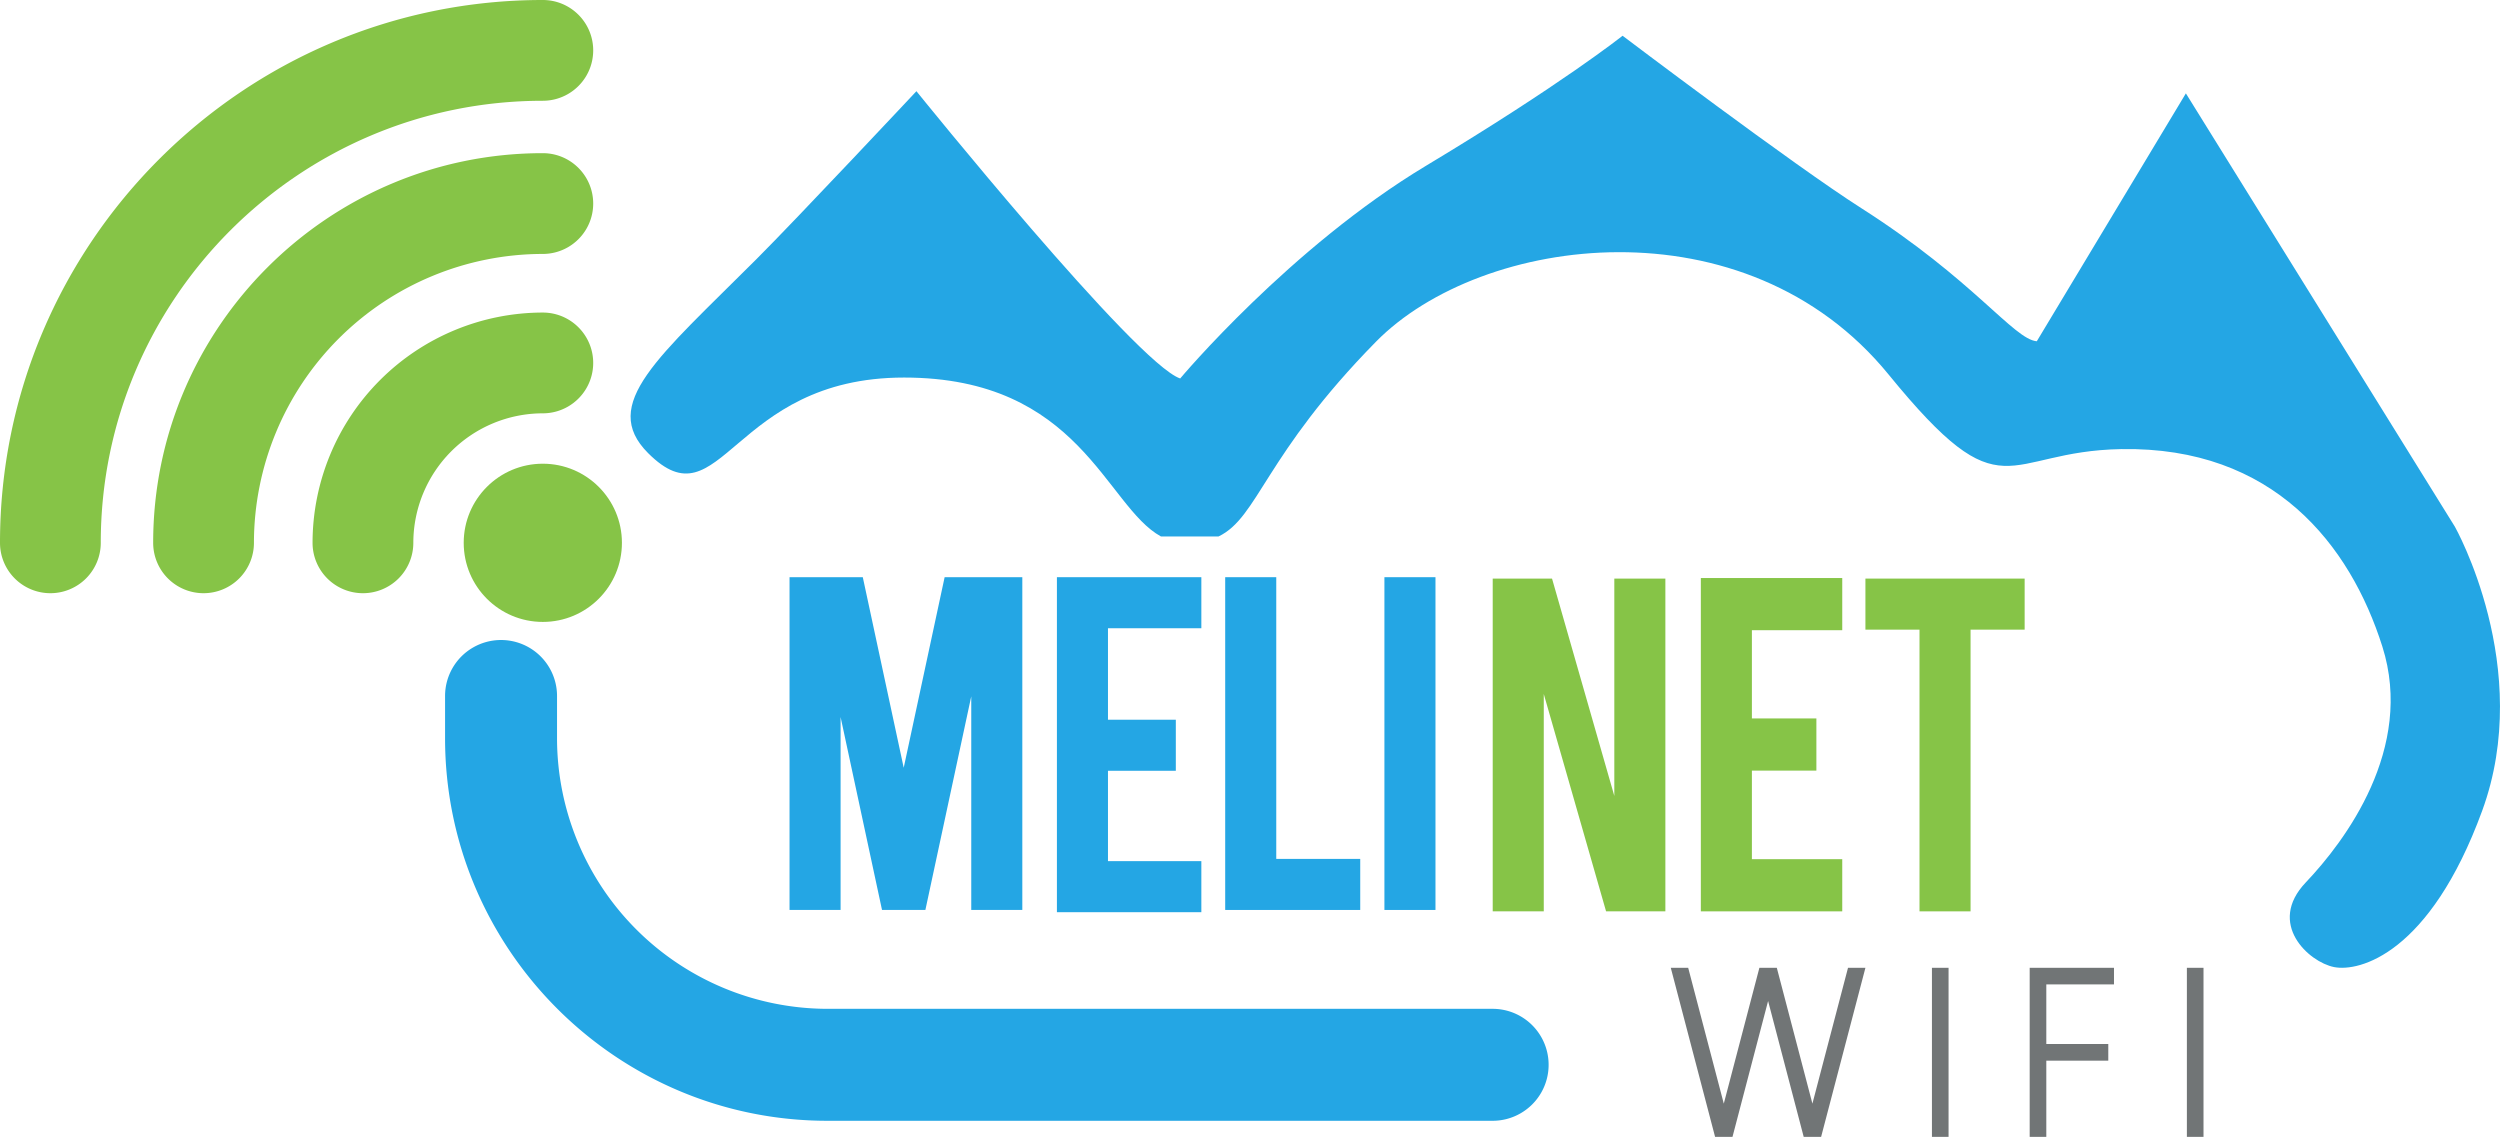 <svg xmlns="http://www.w3.org/2000/svg" viewBox="0 0 893.12 406.14"><defs><style>.cls-1{fill:#24a6e4;}.cls-2{fill:#86c447;}.cls-3{fill:#717576;}</style></defs><g id="Capa_2" data-name="Capa 2"><g id="Capa_1-2" data-name="Capa 1"><path class="cls-1" d="M533.22,400.4H295.62C220.28,400.4,159,339.1,159,263.76V248.64a20,20,0,0,1,40,0v15.12a96.75,96.75,0,0,0,96.64,96.64h237.6a20,20,0,0,1,0,40Z"/><path class="cls-1" d="M886.74,289.68c-18.72,51.12-43.92,57.6-52.92,55.8S809.7,330,823.74,315.24,862.62,267.36,851.1,231s-38.89-71.48-93.24-70.56c-42.48.72-41.76,24.12-83.16-26.64-51.09-62.64-145.44-50-183.1-11.76-39.9,40.56-42.1,62.8-56.26,69.6H414.73c-19.79-10.86-28.9-56.76-91.75-56.76-61.92,0-65.16,53.28-91.44,27-17.48-17.48,3.6-34.2,38.7-69.3,14.62-14.62,57.15-60,57.15-60s78.39,97.23,94.23,102.63c0,0,39.24-46.8,87.84-76s70.2-46.44,70.2-46.44S640.78,59,665,74.4c40.24,25.69,54.36,46.8,62.64,47.52L780.9,33.36,877,188.16S905.46,238.56,886.74,289.68Z"/><circle class="cls-2" cx="193.92" cy="193.92" r="28.26"/><path class="cls-2" d="M129.66,211.92a18,18,0,0,1-18-18,82.35,82.35,0,0,1,82.26-82.26,18,18,0,0,1,0,36,46.31,46.31,0,0,0-46.26,46.26A18,18,0,0,1,129.66,211.92Z"/><path class="cls-2" d="M72.72,211.92a18,18,0,0,1-18-18c0-76.76,62.45-139.2,139.2-139.2a18,18,0,0,1,0,36,103.32,103.32,0,0,0-103.2,103.2A18,18,0,0,1,72.72,211.92Z"/><path class="cls-2" d="M18,211.92a18,18,0,0,1-18-18C0,87,87,0,193.92,0a18,18,0,0,1,0,36C106.84,36,36,106.84,36,193.92A18,18,0,0,1,18,211.92Z"/><polygon class="cls-1" points="377.58 206.2 377.58 325.88 429.18 325.88 429.18 307.64 395.82 307.64 395.82 275.36 420.06 275.36 420.06 257.12 395.82 257.12 395.82 224.44 429.18 224.44 429.18 206.2 377.58 206.2"/><polygon class="cls-1" points="455.94 206.2 437.7 206.2 437.7 325.08 485.94 325.08 485.94 306.84 455.94 306.84 455.94 206.2"/><rect class="cls-1" x="494.58" y="206.2" width="18.24" height="118.88"/><polygon class="cls-1" points="337.47 206.2 322.85 274.28 308.23 206.2 282.06 206.2 282.06 325.08 300.3 325.08 300.3 256.16 315.1 325.08 330.59 325.08 346.98 248.76 346.98 325.08 365.22 325.08 365.22 206.2 337.47 206.2"/><polygon class="cls-2" points="576.71 284.36 576.61 283.99 554.46 206.7 533.27 206.7 533.27 325.58 551.51 325.58 551.51 247.93 573.77 325.58 594.95 325.58 594.95 206.7 576.71 206.7 576.71 284.36"/><polygon class="cls-2" points="723.3 206.7 666.42 206.7 666.42 224.94 685.74 224.94 685.74 325.58 703.98 325.58 703.98 224.94 723.3 224.94 723.3 206.7"/><polygon class="cls-2" points="607.62 206.5 607.62 325.58 658.14 325.58 658.14 306.94 625.86 306.94 625.86 275.3 648.9 275.3 648.9 256.66 625.86 256.66 625.86 225.14 658.14 225.14 658.14 206.5 607.62 206.5"/><rect class="cls-3" x="690.18" y="345.74" width="5.94" height="60.4"/><polygon class="cls-3" points="647.48 394.27 634.76 345.74 628.54 345.74 615.82 394.27 603.1 345.74 596.88 345.74 612.71 406.14 618.93 406.14 631.65 357.6 644.37 406.14 650.59 406.14 666.42 345.74 660.2 345.74 647.48 394.27"/><rect class="cls-3" x="781.26" y="345.74" width="5.94" height="60.4"/><polygon class="cls-3" points="725.1 345.74 725.1 351.68 725.1 372.97 725.1 378.91 725.1 406.14 731.04 406.14 731.04 378.91 753.18 378.91 753.18 372.97 731.04 372.97 731.04 351.68 755.22 351.68 755.22 345.74 731.04 345.74 725.1 345.74"/></g></g></svg>